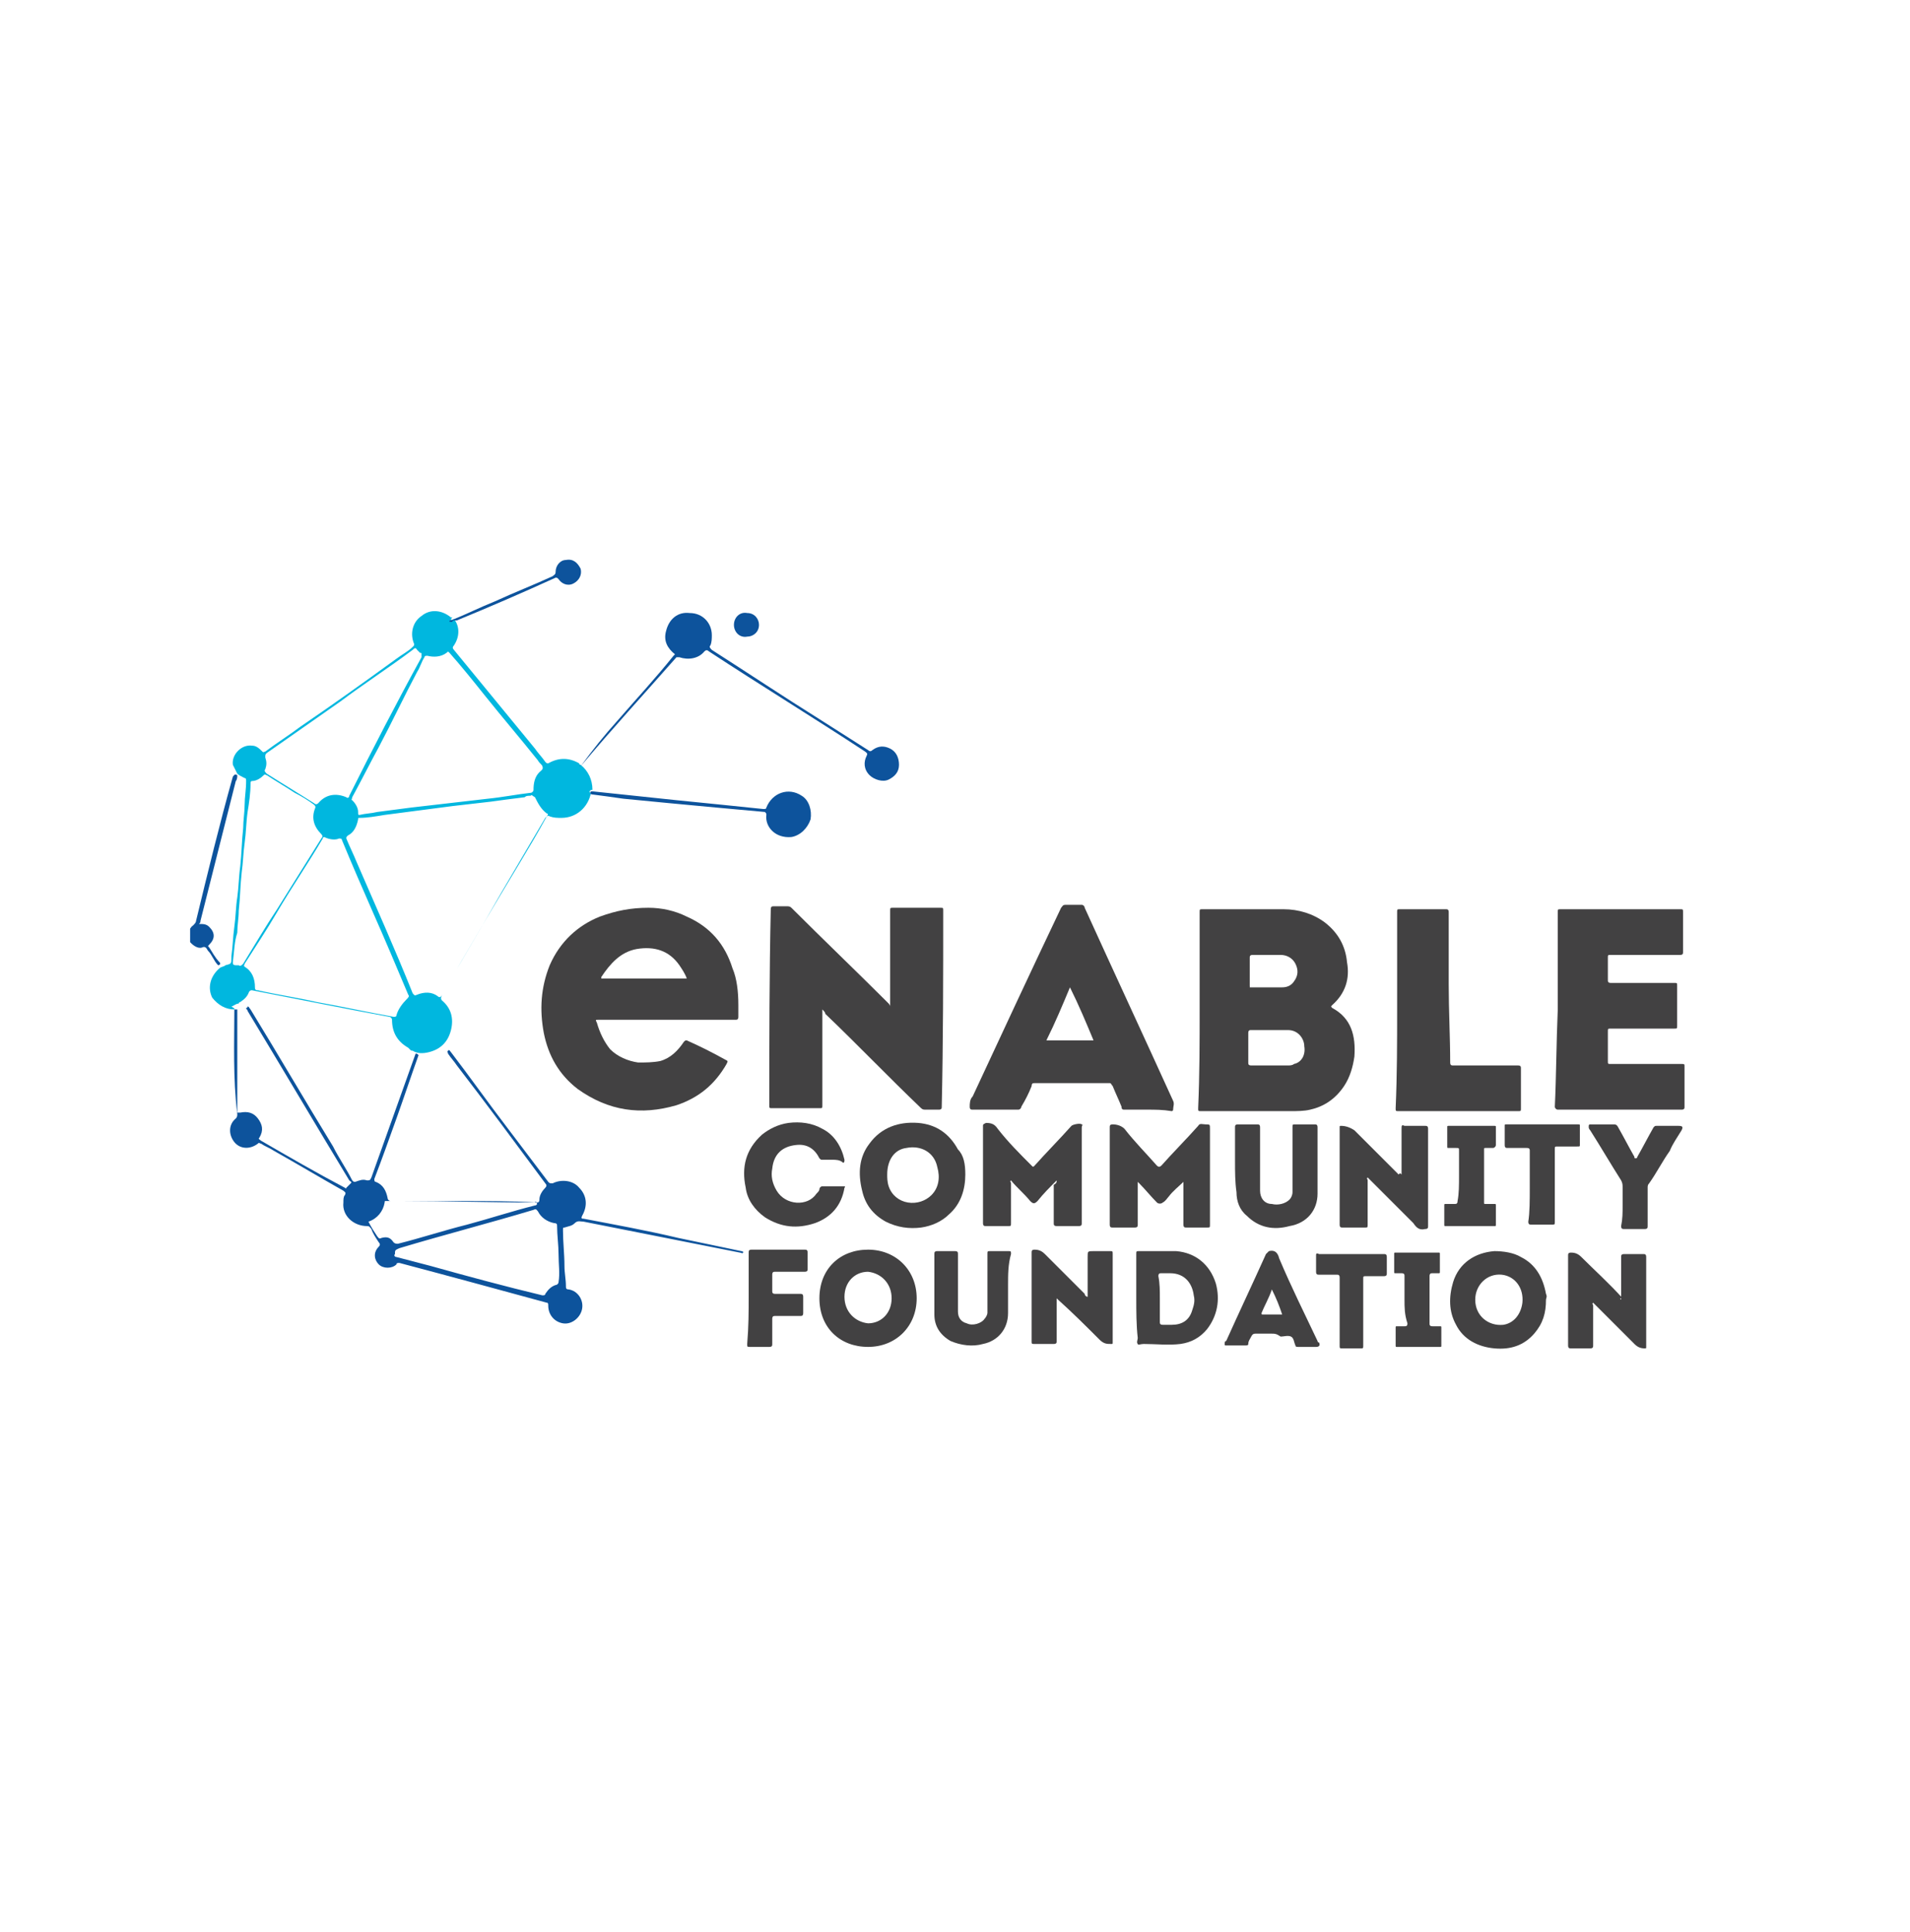 <?xml version="1.0" encoding="utf-8"?>
<!-- Generator: Adobe Illustrator 20.0.0, SVG Export Plug-In . SVG Version: 6.00 Build 0)  -->
<svg version="1.1" id="Layer_1" xmlns="http://www.w3.org/2000/svg" xmlns:xlink="http://www.w3.org/1999/xlink" x="0px" y="0px"
	 viewBox="0 0 129.6 131.1" style="enable-background:new 0 0 129.6 131.1;" xml:space="preserve">
<style type="text/css">
	.st0{fill:#424142;}
	.st1{clip-path:url(#SVGID_2_);fill:#424142;}
	.st2{clip-path:url(#SVGID_4_);fill:#424142;}
	.st3{fill:#00B7DF;}
	.st4{fill:#0D539C;}
	.st5{clip-path:url(#SVGID_6_);fill:#424142;}
	.st6{clip-path:url(#SVGID_8_);fill:#424142;}
	.st7{clip-path:url(#SVGID_10_);fill:#0D539C;}
	.st8{clip-path:url(#SVGID_12_);fill:#0D539C;}
	.st9{clip-path:url(#SVGID_14_);fill:#0D539C;}
</style>
<g>
	<path class="st0" d="M46.6,66.4c-0.1-0.3-0.3-0.6-0.5-0.9c-0.7-1-1.7-1.3-2.9-1.1c-1.1,0.2-1.8,1-2.4,1.9v0.1
		C42.7,66.4,44.6,66.4,46.6,66.4L46.6,66.4z M50.1,68.2c0,0.3,0,0.5,0,0.8c0,0.2-0.1,0.2-0.2,0.2c-2.2,0-4.4,0-6.6,0
		c-0.9,0-1.8,0-2.7,0c-0.2,0-0.2,0-0.1,0.2c0.2,0.7,0.5,1.3,0.9,1.8c0.5,0.5,1.2,0.8,1.9,0.9c0.5,0,1,0,1.5-0.1
		c0.7-0.2,1.2-0.7,1.6-1.3c0.1-0.1,0.1-0.1,0.2-0.1c0.9,0.4,1.7,0.8,2.6,1.3c0.2,0.1,0.2,0.1,0.1,0.3c-0.8,1.4-1.9,2.3-3.4,2.8
		c-2.4,0.7-4.6,0.4-6.7-1.1c-1.3-1-2-2.3-2.3-3.8c-0.3-1.6-0.2-3.1,0.4-4.6c0.7-1.6,1.9-2.7,3.4-3.3c1.1-0.4,2.1-0.6,3.3-0.6
		c0.9,0,1.8,0.2,2.6,0.6c1.6,0.7,2.6,1.9,3.1,3.5C50,66.4,50.1,67.3,50.1,68.2L50.1,68.2z"/>
	<path class="st0" d="M86.2,69.9L86.2,69.9c-0.4,0-0.9,0-1.3,0c-0.1,0-0.2,0-0.2,0.2c0,0.7,0,1.3,0,2c0,0.1,0,0.2,0.2,0.2
		c0.8,0,1.7,0,2.5,0c0.1,0,0.3,0,0.4-0.1c0.5-0.1,0.8-0.6,0.7-1.2c0-0.5-0.4-1.1-1.1-1.1C87.1,69.9,86.6,69.9,86.2,69.9L86.2,69.9z
		 M84.8,67c0.7,0,1.5,0,2.2,0c0.3,0,0.6-0.1,0.8-0.4c0.3-0.4,0.3-0.8,0.1-1.2c-0.2-0.4-0.6-0.6-1-0.6c-0.6,0-1.3,0-1.9,0
		c-0.2,0-0.2,0.1-0.2,0.2C84.8,65.6,84.8,66.3,84.8,67C84.7,67,84.8,67,84.8,67L84.8,67z M81.4,68.5c0-2.2,0-4.4,0-6.6
		c0-0.2,0-0.2,0.2-0.2c1.8,0,3.7,0,5.5,0c1,0,2,0.3,2.8,0.9c0.9,0.7,1.4,1.6,1.5,2.7c0.2,1.1-0.1,2.1-1,2.9c-0.1,0.1-0.1,0.1,0,0.2
		c1.3,0.7,1.6,1.9,1.5,3.3c-0.1,0.7-0.3,1.4-0.7,2c-0.6,0.9-1.4,1.4-2.3,1.6c-0.4,0.1-0.9,0.1-1.3,0.1c-2,0-4.1,0-6.1,0
		c-0.2,0-0.2,0-0.2-0.2C81.4,72.9,81.4,70.7,81.4,68.5L81.4,68.5L81.4,68.5z"/>
	<g>
		<g>
			<defs>
				<rect id="SVGID_1_" x="12.9" y="37.9" width="101.5" height="53.6"/>
			</defs>
			<clipPath id="SVGID_2_">
				<use xlink:href="#SVGID_1_"  style="overflow:visible;"/>
			</clipPath>
			<path class="st1" d="M55.8,68.5c0,0.1,0,0.1,0,0.2c0,2.1,0,4.2,0,6.3c0,0.2,0,0.2-0.2,0.2c-1.1,0-2.2,0-3.2,0
				c-0.2,0-0.2,0-0.2-0.2c0-4.4,0-8.9,0.1-13.3c0-0.2,0.1-0.2,0.2-0.2c0.3,0,0.6,0,0.9,0c0.1,0,0.2,0,0.3,0.1
				c2.2,2.2,4.4,4.3,6.6,6.5c0,0,0.1,0.1,0.1,0.2l0,0c0-0.1,0-0.1,0-0.2c0-2.1,0-4.2,0-6.3c0-0.2,0-0.2,0.2-0.2c1.1,0,2.1,0,3.2,0
				c0.2,0,0.2,0,0.2,0.2c0,4.4,0,8.9-0.1,13.3c0,0.1,0,0.2-0.2,0.2c-0.3,0-0.6,0-0.9,0c-0.1,0-0.2,0-0.3-0.1
				c-2.2-2.1-4.3-4.3-6.5-6.4C56,68.7,55.9,68.6,55.8,68.5L55.8,68.5L55.8,68.5z"/>
		</g>
		<g>
			<defs>
				<rect id="SVGID_3_" x="12.9" y="37.9" width="101.5" height="53.6"/>
			</defs>
			<clipPath id="SVGID_4_">
				<use xlink:href="#SVGID_3_"  style="overflow:visible;"/>
			</clipPath>
			<path class="st2" d="M105.7,68.5c0-2.2,0-4.4,0-6.6c0-0.2,0-0.2,0.2-0.2c2.7,0,5.4,0,8.1,0c0.2,0,0.2,0,0.2,0.2
				c0,0.9,0,1.8,0,2.7c0,0.1,0,0.2-0.2,0.2c-1.6,0-3.1,0-4.7,0c-0.2,0-0.2,0-0.2,0.2c0,0.5,0,1,0,1.5c0,0.1,0,0.2,0.2,0.2
				c1.4,0,2.8,0,4.3,0c0.2,0,0.2,0,0.2,0.2c0,0.9,0,1.8,0,2.7c0,0.2,0,0.2-0.2,0.2c-1.4,0-2.8,0-4.3,0c-0.2,0-0.2,0-0.2,0.2
				c0,0.7,0,1.4,0,2c0,0.2,0,0.2,0.2,0.2c1.6,0,3.2,0,4.8,0c0.2,0,0.2,0,0.2,0.2c0,0.9,0,1.8,0,2.7c0,0.1,0,0.2-0.2,0.2
				c-2.8,0-5.6,0-8.4,0c-0.1,0-0.2-0.1-0.2-0.2C105.6,73,105.6,70.8,105.7,68.5L105.7,68.5L105.7,68.5z"/>
		</g>
	</g>
	<path class="st0" d="M74.2,70.6c-0.5-1.2-1-2.4-1.6-3.6c-0.5,1.2-1,2.4-1.6,3.6C72.1,70.6,73.2,70.6,74.2,70.6L74.2,70.6z
		 M77.8,75.3c-0.5,0-1,0-1.5,0c-0.1,0-0.2,0-0.2-0.2c-0.2-0.5-0.4-0.9-0.6-1.4c-0.1-0.1-0.1-0.2-0.2-0.2c-1.7,0-3.4,0-5.1,0
		c-0.1,0-0.2,0-0.2,0.2c-0.2,0.5-0.4,0.9-0.7,1.4c0,0.1-0.1,0.2-0.2,0.2c-1,0-2.1,0-3.1,0c-0.1,0-0.2,0-0.2-0.2s0-0.5,0.2-0.7
		c2-4.3,4-8.6,6-12.8c0.1-0.1,0.1-0.2,0.3-0.2c0.4,0,0.8,0,1.1,0c0.1,0,0.2,0.1,0.2,0.2c2,4.4,4,8.7,6,13.1c0.1,0.2,0,0.4,0,0.6
		c0,0.1-0.1,0.1-0.1,0.1C78.9,75.3,78.4,75.3,77.8,75.3L77.8,75.3L77.8,75.3z"/>
	<path class="st3" d="M15.8,65.3c0,0.1,0,0.2,0.2,0.2c0.1,0,0.2,0,0.2,0c0.1,0.1,0.2,0,0.3-0.1c0.8-1.3,1.5-2.5,2.3-3.7
		c1-1.6,2-3.2,3-4.8c0.1-0.1,0.1-0.2,0-0.3c-0.5-0.5-0.7-1.1-0.4-1.8c0-0.1,0-0.1-0.1-0.2c-0.4-0.3-0.9-0.6-1.3-0.8
		c-0.6-0.4-1.3-0.8-1.9-1.2c-0.1,0-0.1-0.1-0.2,0c-0.2,0.2-0.5,0.4-0.8,0.4C17,53,17,53.1,17,53.2c0,0.6-0.1,1.3-0.2,1.9
		c-0.1,0.7-0.1,1.4-0.2,2.1c-0.1,0.7-0.1,1.3-0.2,2c-0.1,0.9-0.1,1.7-0.2,2.6c0,0.5-0.1,1-0.1,1.5C15.9,63.9,15.9,64.5,15.8,65.3
		L15.8,65.3z M28.6,44.4c0-0.1,0-0.1-0.1-0.1c-0.1-0.1-0.1-0.1-0.2-0.2c-0.1-0.2-0.2-0.1-0.3,0c-1.6,1.2-3.3,2.3-4.9,3.5
		c-1.7,1.2-3.3,2.3-5,3.5C18,51.2,18,51.2,18,51.4c0.1,0.3,0.1,0.5,0,0.8c-0.1,0.1,0,0.2,0.1,0.3c1.1,0.7,2.1,1.3,3.2,2
		c0.1,0.1,0.2,0.1,0.3,0c0.5-0.6,1.2-0.7,1.9-0.4c0.1,0.1,0.2,0,0.2-0.1c1.6-3.2,3.2-6.3,4.9-9.4C28.6,44.5,28.6,44.4,28.6,44.4
		L28.6,44.4z M22,56.8c-0.1,0-0.1,0.1-0.1,0.1c-1,1.7-2.1,3.3-3.1,5c-0.7,1.2-1.5,2.4-2.2,3.5c0,0.1-0.1,0.1,0,0.2
		c0.5,0.3,0.7,0.8,0.7,1.4c0,0.1,0,0.2,0.2,0.2c1.3,0.3,2.7,0.5,4,0.8c1.7,0.3,3.5,0.7,5.2,1c0.1,0,0.2,0,0.2-0.1
		c0.1-0.4,0.4-0.8,0.7-1.1c0.1-0.1,0.2-0.2,0.1-0.3c-0.8-1.9-1.6-3.8-2.4-5.6c-0.7-1.6-1.4-3.2-2.1-4.9c0-0.1-0.1-0.1-0.2-0.1
		C22.8,57,22.4,57,22,56.8C22.1,56.8,22,56.8,22,56.8L22,56.8z M24.4,55.3c0.4-0.1,0.8-0.1,1.2-0.2c0.8-0.1,1.5-0.2,2.3-0.3
		c0.9-0.1,1.7-0.2,2.6-0.3s1.7-0.2,2.6-0.3c1-0.1,2-0.3,2.9-0.4c0.1,0,0.2-0.1,0.2-0.2c0-0.5,0.1-0.9,0.4-1.2
		c0.1-0.1,0.3-0.2,0.2-0.4c0-0.1-0.2-0.2-0.3-0.4c-1.2-1.5-2.4-2.9-3.6-4.4c-0.8-1-1.6-2-2.4-2.9c-0.1-0.1-0.1-0.1-0.2,0
		c-0.4,0.3-0.9,0.3-1.3,0.2c-0.1,0-0.2,0-0.2,0.1c-0.2,0.3-0.3,0.7-0.5,1c-0.9,1.7-1.7,3.4-2.6,5.1c-0.6,1.1-1.2,2.3-1.8,3.4
		c0,0.1-0.1,0.2,0,0.2c0.2,0.2,0.4,0.5,0.4,0.8C24.3,55.3,24.3,55.3,24.4,55.3L24.4,55.3z M36,54c-0.2,0-0.3,0-0.4,0.1
		c-0.8,0.1-1.6,0.2-2.3,0.3c-0.9,0.1-1.7,0.2-2.6,0.3c-0.8,0.1-1.5,0.2-2.3,0.3s-1.5,0.2-2.3,0.3c-0.6,0.1-1.2,0.2-1.7,0.2
		c-0.1,0-0.1,0-0.1,0.1c-0.1,0.5-0.3,0.9-0.7,1.1c-0.1,0.1-0.1,0.1-0.1,0.2c0.2,0.5,0.5,1.1,0.7,1.6c1.3,3,2.6,5.9,3.8,8.9
		c0.1,0.1,0.1,0.2,0.3,0.1c0.5-0.2,1-0.2,1.4,0.1c0.1,0.1,0.2,0.1,0.3-0.1c1.7-3,3.5-6,5.3-9c0.6-1,1.2-2,1.8-3.1
		c0.1-0.1,0.1-0.2,0-0.2c-0.4-0.3-0.6-0.7-0.8-1.1C36.1,54,36.1,53.9,36,54L36,54z M15.9,68.5c-0.6,0-1.1-0.3-1.5-0.8
		c-0.3-0.6-0.2-1.4,0.5-2c0.1-0.1,0.3-0.1,0.4-0.2c0.4-0.1,0.4-0.1,0.4-0.5v-0.1c0.1-0.7,0.1-1.3,0.2-2c0.1-0.7,0.1-1.4,0.2-2
		c0.1-0.7,0.1-1.4,0.2-2.1c0.1-0.9,0.1-1.7,0.2-2.6c0-0.5,0.1-1.1,0.1-1.6s0.1-1,0.1-1.6c0-0.1,0-0.2-0.1-0.2
		c-0.2-0.1-0.4-0.2-0.5-0.3c-0.1-0.2-0.2-0.4-0.3-0.6c-0.1-0.7,0.6-1.4,1.3-1.3c0.3,0,0.5,0.2,0.7,0.4c0.1,0.1,0.1,0,0.2,0
		c0.8-0.6,1.6-1.1,2.4-1.7c2.2-1.5,4.3-3,6.5-4.6c0.4-0.3,0.8-0.5,1.1-0.8c0.1-0.1,0.1-0.1,0.1-0.2c-0.3-0.7-0.1-1.5,0.5-1.9
		c0.6-0.5,1.4-0.4,2,0.1c0,0,0,0,0.1,0L30.6,42c0,0.1,0.1,0.1,0.2,0c0.4,0.5,0.4,1.2,0,1.8c-0.1,0.1-0.1,0.2,0,0.3
		c1.8,2.2,3.7,4.5,5.5,6.7c0.2,0.3,0.5,0.6,0.7,0.9c0.1,0.1,0.1,0.1,0.2,0.1c0.7-0.4,1.4-0.4,2.1,0l0,0c0,0.1,0.1,0.1,0.1,0.1
		c0.5,0.4,0.8,1,0.8,1.7c-0.1,0-0.1,0-0.2,0.1c0,0.1,0.1,0.1,0.1,0.1c-0.2,1-1,1.7-2,1.7c-0.3,0-0.5,0-0.8-0.1
		c-0.1-0.1-0.2,0-0.3,0.1c-1,1.7-2,3.4-3,5.1c-1.3,2.3-2.7,4.6-4,6.9c-0.1,0.2-0.1,0.3,0,0.4c0.6,0.5,0.8,1.2,0.6,2
		c-0.2,0.8-0.7,1.3-1.5,1.5c-0.4,0.1-0.8,0.1-1.1-0.1c-0.1,0-0.1,0-0.2-0.1c0,0,0,0-0.1-0.1c-0.7-0.4-1.1-1-1.1-1.9
		c0-0.1-0.1-0.2-0.2-0.2c-1.6-0.3-3.2-0.6-4.7-0.9s-3.1-0.6-4.6-0.9c-0.1,0-0.1,0-0.2,0.1c-0.1,0.3-0.3,0.5-0.6,0.7
		c0,0-0.1,0-0.1,0.1c-0.2,0-0.4,0.2-0.5,0.2C16,68.5,15.9,68.4,15.9,68.5L15.9,68.5z"/>
	<path class="st0" d="M94.8,68.5c0-2.2,0-4.4,0-6.6c0-0.2,0-0.2,0.2-0.2c1,0,2.1,0,3.1,0c0.1,0,0.2,0,0.2,0.2c0,1.6,0,3.3,0,4.9
		c0,1.8,0.1,3.6,0.1,5.3c0,0.2,0.1,0.2,0.2,0.2c1.5,0,3,0,4.4,0c0.2,0,0.2,0.1,0.2,0.2c0,0.9,0,1.8,0,2.7c0,0.2,0,0.2-0.2,0.2
		c-2.7,0-5.4,0-8.1,0c-0.2,0-0.2,0-0.2-0.2C94.8,72.9,94.8,70.7,94.8,68.5L94.8,68.5L94.8,68.5z"/>
	<path class="st4" d="M25,82.9c0.2,0.4,0.4,0.7,0.6,1c0.1,0.1,0.1,0.2,0.3,0.1c0.4-0.1,0.6,0,0.8,0.3c0.1,0.1,0.2,0.1,0.3,0.1
		c1.6-0.4,3.1-0.9,4.7-1.3c1.5-0.4,3-0.9,4.6-1.3c0.1,0,0.2-0.1,0.1-0.2c0-0.1-0.1,0-0.2,0c-3,0-5.9-0.1-8.9-0.1c-0.4,0-0.7,0-1.1,0
		c-0.1,0-0.1,0-0.1,0.1C26,82.2,25.6,82.7,25,82.9L25,82.9z M37.9,85.1L37.9,85.1c0-0.6-0.1-1.3-0.1-1.9c0-0.1,0-0.2-0.2-0.2
		c-0.5-0.1-0.9-0.4-1.1-0.8c-0.1-0.1-0.1-0.2-0.3-0.1c-3,0.9-6.1,1.7-9.1,2.6c-0.2,0.1-0.3,0.1-0.3,0.3v0.1c-0.1,0.1,0,0.2,0.1,0.2
		c0.8,0.2,1.5,0.4,2.3,0.6c2.5,0.7,5.1,1.4,7.6,2c0.1,0,0.2,0,0.2-0.1c0.2-0.3,0.4-0.5,0.7-0.6c0.1,0,0.2-0.1,0.2-0.2
		C38,86.4,37.9,85.8,37.9,85.1L37.9,85.1z M15.9,68.5c0,0,0.1,0,0.2,0c0,0.1,0,0.1,0,0.2c0,1.4,0,2.7,0,4.1c0,0.9,0,1.8,0,2.7
		c0.1,0,0.1,0,0.2,0c0.5-0.1,0.9,0,1.2,0.4c0.3,0.4,0.4,0.8,0.1,1.3c-0.1,0.1,0,0.1,0.1,0.2c1.9,1.1,3.8,2.2,5.7,3.2
		c0,0,0.1,0.1,0.1,0c0.1-0.1,0.2-0.2,0.3-0.3c0.1-0.1,0-0.1-0.1-0.2c-2.3-3.8-4.6-7.7-6.9-11.5c0-0.1-0.1-0.1-0.1-0.2
		c0,0,0.1,0,0.1-0.1c0.1,0,0.1,0.1,0.2,0.2c1.9,3.1,3.7,6.2,5.6,9.3c0.4,0.8,0.9,1.5,1.3,2.3c0.1,0.1,0.1,0.1,0.2,0.1
		c0.3-0.1,0.5-0.2,0.8-0.1c0.2,0,0.2,0,0.3-0.2c0.5-1.4,1-2.8,1.5-4.2c0.5-1.4,1-2.8,1.5-4.2c0.1,0,0.1,0,0.2,0.1
		c-0.5,1.4-1,2.9-1.5,4.3s-1,2.8-1.5,4.1c0,0.1,0,0.2,0.1,0.2c0.5,0.2,0.7,0.6,0.8,1.1c0,0.1,0.1,0.2,0.2,0.2c1.6,0,3.2,0,4.8,0
		c1.7,0,3.4,0,5.1,0.1c0.1,0,0.2,0,0.2-0.2c0-0.3,0.2-0.6,0.4-0.8c0.1-0.1,0.1-0.2,0-0.3c-2-2.7-4-5.4-6-8c-0.2-0.3-0.4-0.5-0.6-0.8
		c0-0.1-0.1-0.1,0-0.2s0.1,0,0.2,0.1c1.3,1.7,2.5,3.4,3.8,5.1c0.9,1.2,1.9,2.5,2.8,3.7c0.1,0.1,0.1,0.1,0.3,0.1
		c0.6-0.3,1.4-0.2,1.8,0.3c0.5,0.5,0.6,1.2,0.2,1.9c-0.1,0.2,0,0.2,0.1,0.2c2.1,0.4,4.3,0.8,6.4,1.3c1.4,0.3,2.9,0.6,4.3,0.9
		c0.1,0,0.2,0.1,0.1,0.1c0,0.1-0.1,0-0.2,0c-3.5-0.7-7.1-1.4-10.6-2.1c-0.2,0-0.4-0.1-0.6,0.1c-0.2,0.2-0.4,0.2-0.7,0.3
		c-0.1,0-0.1,0-0.1,0.2c0,0.8,0.1,1.6,0.1,2.4c0,0.5,0.1,0.9,0.1,1.4c0,0.1,0,0.2,0.2,0.2c0.6,0.1,1,0.7,0.9,1.3
		c-0.1,0.6-0.7,1.1-1.3,1s-1-0.6-1-1.2c0-0.1,0-0.2-0.1-0.2c-3.3-0.9-6.6-1.8-10-2.7c-0.1,0-0.2,0-0.2,0.1c-0.3,0.3-0.9,0.3-1.2,0
		c-0.3-0.3-0.4-0.8,0-1.2c0.1-0.1,0.1-0.2,0-0.3c-0.2-0.3-0.4-0.6-0.5-0.9c-0.1-0.1-0.1-0.2-0.3-0.2c-0.9,0-1.7-0.7-1.6-1.6
		c0-0.2,0-0.4,0.1-0.5c0.1-0.2,0-0.2-0.1-0.3c-1.6-0.9-3.1-1.8-4.7-2.7c-0.3-0.2-0.6-0.3-0.9-0.5c-0.1,0-0.1-0.1-0.2,0
		C17,78,16.3,78,15.9,77.5s-0.4-1.2,0.1-1.6c0.1-0.1,0.1-0.2,0.1-0.3C15.8,73.1,15.9,70.8,15.9,68.5L15.9,68.5z"/>
	<path class="st0" d="M71.7,80.1c-0.5,0.5-0.9,0.9-1.3,1.4c-0.2,0.2-0.3,0.2-0.5,0c-0.4-0.5-0.9-0.9-1.3-1.4c-0.1,0.1,0,0.1,0,0.2
		c0,0.9,0,1.8,0,2.7c0,0.2,0,0.2-0.2,0.2c-0.5,0-1,0-1.5,0c-0.1,0-0.2,0-0.2-0.2c0-2.2,0-4.4,0-6.6c0-0.1,0-0.1,0.2-0.2
		c0.4,0,0.6,0.1,0.8,0.4c0.7,0.9,1.5,1.7,2.3,2.5c0.1,0.1,0.1,0.1,0.2,0c0.8-0.9,1.7-1.8,2.5-2.7c0.1-0.1,0.6-0.2,0.7-0.1
		c0.1,0,0,0.1,0,0.2c0,1.3,0,2.6,0,3.9c0,0.9,0,1.8,0,2.6c0,0.1,0,0.2-0.2,0.2c-0.5,0-1,0-1.5,0c-0.2,0-0.2-0.1-0.2-0.2
		c0-0.9,0-1.8,0-2.6C71.7,80.3,71.7,80.2,71.7,80.1L71.7,80.1z"/>
	<path class="st0" d="M80.3,80.2c-0.3,0.3-0.7,0.6-1,1c-0.1,0.1-0.2,0.3-0.4,0.4c-0.1,0.1-0.3,0.1-0.4,0c-0.4-0.4-0.8-0.9-1.2-1.3
		l-0.1-0.1c0,0.1,0,0.1,0,0.2c0,0.9,0,1.8,0,2.7c0,0.1,0,0.2-0.2,0.2c-0.5,0-1,0-1.5,0c-0.1,0-0.2,0-0.2-0.2c0-2.2,0-4.4,0-6.6
		c0-0.1,0-0.2,0.2-0.2c0.3,0,0.6,0.1,0.8,0.3c0.7,0.9,1.5,1.7,2.2,2.5c0.1,0.1,0.2,0.1,0.3,0c0.8-0.9,1.7-1.8,2.5-2.7
		c0.1-0.2,0.3-0.1,0.5-0.1c0.3,0,0.3,0,0.3,0.3c0,2.2,0,4.3,0,6.5c0,0.2,0,0.2-0.2,0.2c-0.5,0-0.9,0-1.4,0c-0.1,0-0.2,0-0.2-0.2
		c0-0.9,0-1.8,0-2.7C80.3,80.3,80.3,80.2,80.3,80.2L80.3,80.2L80.3,80.2z"/>
	<path class="st0" d="M60.2,79.7c0,0.2,0,0.5,0.1,0.8c0.2,0.6,0.7,1,1.3,1.1s1.2-0.1,1.6-0.5c0.5-0.5,0.6-1.2,0.4-1.9
		c-0.2-1-1.1-1.5-2.1-1.3C60.7,78,60.2,78.7,60.2,79.7L60.2,79.7z M65.5,79.7c0,1-0.3,2-1.1,2.7c-0.5,0.5-1.2,0.8-1.9,0.9
		c-0.8,0.1-1.6,0-2.4-0.4c-0.9-0.5-1.4-1.2-1.6-2.1c-0.3-1.2-0.2-2.3,0.5-3.2c0.8-1.1,2-1.5,3.3-1.4c1.2,0.1,2.1,0.7,2.7,1.8
		C65.4,78.4,65.5,79,65.5,79.7L65.5,79.7z"/>
	<path class="st0" d="M95.1,79.7c0-1,0-2.1,0-3.1c0-0.2,0-0.3,0.2-0.2c0.5,0,0.9,0,1.4,0c0.1,0,0.2,0,0.2,0.2c0,2.2,0,4.4,0,6.6
		c0,0.1,0,0.2-0.2,0.2c-0.4,0.1-0.6-0.1-0.8-0.4c-1-1-2-2-3-3l-0.1-0.1c-0.1,0.1,0,0.1,0,0.2c0,1,0,2,0,3c0,0.2,0,0.2-0.2,0.2
		c-0.5,0-1,0-1.5,0c-0.1,0-0.2,0-0.2-0.2c0-2.2,0-4.4,0-6.6c0-0.1,0-0.1,0.1-0.1c0.3,0,0.6,0.1,0.9,0.3c1,1,2,2,3,3
		C95,79.6,95,79.6,95.1,79.7L95.1,79.7L95.1,79.7z"/>
	<g>
		<g>
			<defs>
				<rect id="SVGID_5_" x="12.9" y="37.9" width="101.5" height="53.6"/>
			</defs>
			<clipPath id="SVGID_6_">
				<use xlink:href="#SVGID_5_"  style="overflow:visible;"/>
			</clipPath>
			<path class="st5" d="M56.5,78.7c-0.2,0-0.5,0-0.7,0c-0.1,0-0.1,0-0.2-0.1c-0.3-0.6-0.8-1-1.6-0.9c-0.9,0.1-1.5,0.6-1.6,1.6
				c-0.1,0.5,0,1,0.3,1.5c0.6,1,2.1,1.1,2.7,0.2c0.1-0.1,0.2-0.2,0.2-0.3c0-0.1,0.1-0.2,0.2-0.2c0.5,0,0.9,0,1.4,0
				c0.1,0,0.2,0,0.1,0.1c-0.2,1.2-0.9,2-2,2.4c-1.2,0.4-2.3,0.3-3.4-0.4c-0.7-0.5-1.2-1.2-1.3-2c-0.3-1.4,0-2.6,1.1-3.6
				c0.5-0.4,1.1-0.7,1.8-0.8c0.8-0.1,1.6,0,2.3,0.4c0.8,0.4,1.3,1.2,1.5,2.1c0,0.1,0,0.2-0.1,0.2C57,78.7,56.7,78.7,56.5,78.7
				L56.5,78.7L56.5,78.7z"/>
		</g>
		<g>
			<defs>
				<rect id="SVGID_7_" x="12.9" y="37.9" width="101.5" height="53.6"/>
			</defs>
			<clipPath id="SVGID_8_">
				<use xlink:href="#SVGID_7_"  style="overflow:visible;"/>
			</clipPath>
			<path class="st6" d="M100.1,88.2L100.1,88.2c0,1.1,0.9,1.8,1.9,1.7c0.7-0.1,1.2-0.7,1.3-1.5c0.1-1-0.5-1.8-1.4-1.9
				C100.9,86.4,100.1,87.2,100.1,88.2L100.1,88.2z M104.9,88.2c0,0.9-0.2,1.6-0.8,2.3c-0.7,0.8-1.6,1.1-2.7,1s-2.1-0.6-2.6-1.6
				C98.3,89,98.3,88,98.6,87c0.4-1.3,1.5-2,2.8-2.1c0.6,0,1.3,0.1,1.8,0.4c1,0.5,1.5,1.4,1.7,2.5C105,88,104.9,88.1,104.9,88.2
				L104.9,88.2z"/>
		</g>
	</g>
	<path class="st0" d="M58.9,86.3c-0.9,0-1.6,0.7-1.6,1.7s0.7,1.7,1.6,1.8c0.9,0,1.6-0.7,1.6-1.7C60.5,87.1,59.8,86.4,58.9,86.3
		L58.9,86.3z M58.9,84.8c1.9,0,3.3,1.4,3.3,3.3s-1.4,3.3-3.3,3.3c-1.9,0-3.3-1.3-3.3-3.3C55.6,86.1,57,84.8,58.9,84.8L58.9,84.8z"/>
	<path class="st0" d="M73.8,88c0-0.9,0-1.8,0-2.7c0-0.4,0-0.4,0.4-0.4s0.7,0,1.1,0c0.2,0,0.2,0,0.2,0.2c0,1.8,0,3.7,0,5.5
		c0,0.2,0,0.3,0,0.5c0,0.1,0,0.1-0.1,0.1c-0.3,0-0.5,0-0.8-0.3c-0.9-0.9-1.8-1.8-2.8-2.7l-0.1-0.1c0,0.1,0,0.1,0,0.2
		c0,0.9,0,1.8,0,2.7c0,0.1,0,0.2-0.2,0.2c-0.4,0-0.9,0-1.3,0c-0.2,0-0.2,0-0.2-0.2c0-2,0-4,0-6c0-0.1,0-0.2,0.2-0.2
		c0.3,0,0.5,0.1,0.7,0.3c0.9,0.9,1.8,1.8,2.7,2.7C73.6,87.9,73.7,88,73.8,88C73.7,88,73.8,88,73.8,88L73.8,88z"/>
	<path class="st0" d="M110,88.2c0-0.1,0-0.2,0-0.2c0-0.9,0-1.8,0-2.7c0-0.1,0-0.2,0.2-0.2c0.4,0,0.9,0,1.3,0c0.1,0,0.2,0,0.2,0.2
		c0,2,0,4.1,0,6.1c0,0.1,0,0.1-0.1,0.1c-0.3,0-0.5-0.1-0.7-0.3c-0.9-0.9-1.8-1.8-2.7-2.7l-0.1-0.1c-0.1,0.1,0,0.1,0,0.2
		c0,0.9,0,1.8,0,2.7c0,0.1,0,0.2-0.2,0.2c-0.4,0-0.9,0-1.3,0c-0.1,0-0.2,0-0.2-0.2c0-2,0-4.1,0-6.1c0-0.1,0-0.2,0.2-0.2
		c0.3,0,0.5,0.1,0.7,0.3c0.9,0.9,1.9,1.8,2.8,2.8C109.9,88.1,109.9,88.1,110,88.2L110,88.2z"/>
	<path class="st0" d="M83.8,78.8c0-0.8,0-1.5,0-2.3c0-0.1,0-0.2,0.2-0.2c0.4,0,0.9,0,1.3,0c0.1,0,0.2,0,0.2,0.2c0,1.4,0,2.8,0,4.3
		c0,0.5,0.3,0.9,0.8,0.9c0.4,0.1,0.9,0,1.2-0.3c0.1-0.1,0.2-0.3,0.2-0.5c0-1.5,0-2.9,0-4.4c0-0.2,0-0.2,0.2-0.2c0.4,0,0.9,0,1.3,0
		c0.1,0,0.2,0,0.2,0.2c0,1.5,0,3,0,4.5c0,1.1-0.7,2-1.9,2.2c-1.1,0.3-2.1,0.1-2.9-0.7c-0.5-0.4-0.7-1-0.7-1.6
		C83.8,80.2,83.8,79.5,83.8,78.8L83.8,78.8L83.8,78.8z"/>
	<path class="st0" d="M78.7,88.1L78.7,88.1c0,0.5,0,1,0,1.6c0,0.1,0,0.2,0.2,0.2s0.4,0,0.6,0c0.7,0,1.2-0.3,1.4-1
		c0.1-0.3,0.2-0.6,0.1-1c-0.1-0.8-0.6-1.5-1.6-1.5c-0.2,0-0.4,0-0.6,0c-0.1,0-0.2,0-0.2,0.2C78.7,87.1,78.7,87.6,78.7,88.1
		L78.7,88.1z M77.1,88.1c0-1,0-2,0-3c0-0.2,0-0.2,0.2-0.2c0.8,0,1.7,0,2.5,0c1.3,0.1,2.3,0.9,2.7,2.2c0.3,1.1,0.1,2.2-0.6,3.1
		c-0.5,0.6-1.1,0.9-1.8,1c-0.8,0.1-1.7,0-2.5,0c-0.2,0-0.4,0.1-0.4,0c-0.1-0.1,0-0.3,0-0.4C77.1,89.9,77.1,89,77.1,88.1L77.1,88.1
		L77.1,88.1z"/>
	<path class="st0" d="M68.4,87.2c0,0.6,0,1.3,0,1.9c0,1.1-0.7,1.9-1.7,2.1c-0.7,0.2-1.5,0.1-2.2-0.2c-0.7-0.4-1.1-1-1.1-1.8
		c0-1.4,0-2.8,0-4.1c0-0.1,0-0.2,0.2-0.2c0.4,0,0.8,0,1.2,0c0.2,0,0.2,0.1,0.2,0.2c0,1.3,0,2.6,0,3.9c0,0.4,0.2,0.7,0.6,0.8
		c0.4,0.2,1,0,1.2-0.3c0.1-0.1,0.2-0.3,0.2-0.4c0-1.3,0-2.7,0-4c0-0.2,0-0.2,0.2-0.2c0.4,0,0.8,0,1.2,0c0.2,0,0.2,0,0.2,0.2
		C68.4,85.8,68.4,86.5,68.4,87.2L68.4,87.2L68.4,87.2z"/>
	<path class="st0" d="M86.3,87.5c-0.2,0.6-0.5,1.1-0.7,1.6c0,0.1,0,0.1,0.1,0.1c0.4,0,0.9,0,1.3,0C86.8,88.6,86.6,88.1,86.3,87.5
		L86.3,87.5z M86.3,90.5c-0.4,0-0.7,0-1.1,0c-0.1,0-0.2,0-0.3,0.2c-0.1,0.2-0.2,0.3-0.2,0.5c0,0.1-0.1,0.1-0.2,0.1
		c-0.4,0-0.9,0-1.3,0c-0.1,0-0.1,0-0.1-0.1s0-0.2,0.1-0.2c0.9-2,1.8-3.9,2.7-5.9C86,85,86,85,86.1,84.9c0.4-0.1,0.6,0.1,0.7,0.5
		c0.8,1.9,1.7,3.7,2.6,5.6c0,0,0,0.1,0.1,0.1c0.1,0.2,0,0.3-0.2,0.3c-0.4,0-0.8,0-1.2,0c-0.1,0-0.2,0-0.2-0.1
		c-0.1-0.2-0.1-0.5-0.3-0.6c-0.2-0.1-0.5,0-0.7,0C86.6,90.5,86.5,90.5,86.3,90.5L86.3,90.5L86.3,90.5z"/>
	<path class="st0" d="M110.1,81.8c0-0.4,0-0.8,0-1.2c0-0.2,0-0.3-0.1-0.5c-0.7-1.1-1.4-2.3-2.1-3.4c0,0-0.1-0.1-0.1-0.2
		c0-0.2,0-0.2,0.2-0.2c0.5,0,1,0,1.5,0c0.1,0,0.2,0,0.3,0.2c0.4,0.7,0.7,1.3,1.1,2c0,0.1,0,0.1,0.1,0.1s0.1-0.1,0.1-0.1
		c0.4-0.7,0.7-1.3,1.1-2c0.1-0.1,0.1-0.1,0.2-0.1c0.5,0,1,0,1.5,0c0.3,0,0.3,0.1,0.2,0.3c-0.3,0.5-0.6,0.9-0.8,1.4
		c-0.5,0.7-0.9,1.5-1.4,2.2c-0.1,0.1-0.1,0.2-0.1,0.3c0,0.9,0,1.7,0,2.6c0,0.1,0,0.2-0.2,0.2c-0.5,0-0.9,0-1.4,0
		c-0.1,0-0.2,0-0.2-0.2C110.1,82.7,110.1,82.3,110.1,81.8L110.1,81.8L110.1,81.8z"/>
	<path class="st0" d="M99,79.8c0-0.6,0-1.1,0-1.7c0-0.2,0-0.2-0.2-0.2s-0.3,0-0.5,0c-0.1,0-0.1,0-0.1-0.1c0-0.4,0-0.8,0-1.3
		c0-0.1,0-0.1,0.1-0.1c1,0,2.1,0,3.1,0c0.1,0,0.1,0,0.1,0.1c0,0.4,0,0.8,0,1.2c0,0.1-0.1,0.2-0.2,0.2c-0.2,0-0.4,0-0.5,0
		s-0.1,0-0.1,0.1c0,1.2,0,2.4,0,3.6c0,0.1,0,0.1,0.1,0.1c0.2,0,0.4,0,0.6,0c0.1,0,0.1,0,0.1,0.1c0,0.4,0,0.9,0,1.3
		c0,0.1,0,0.1-0.1,0.1c-1.1,0-2.2,0-3.3,0c-0.1,0-0.1,0-0.1-0.1c0-0.4,0-0.9,0-1.3c0-0.1,0-0.1,0.1-0.1c0.2,0,0.4,0,0.6,0
		c0.1,0,0.2,0,0.2-0.2C99,81,99,80.4,99,79.8L99,79.8L99,79.8z"/>
	<path class="st0" d="M103.8,80.6c0-0.8,0-1.6,0-2.5c0-0.1,0-0.2-0.2-0.2c-0.4,0-0.9,0-1.3,0c-0.1,0-0.2,0-0.2-0.2
		c0-0.4,0-0.9,0-1.3c0-0.1,0-0.1,0.1-0.1c1.6,0,3.2,0,4.9,0c0.1,0,0.1,0,0.1,0.1c0,0.4,0,0.9,0,1.3c0,0.1,0,0.1-0.2,0.1
		c-0.4,0-0.9,0-1.3,0c-0.2,0-0.2,0-0.2,0.2c0,1.6,0,3.3,0,4.9c0,0.2,0,0.2-0.2,0.2c-0.5,0-0.9,0-1.4,0c-0.1,0-0.2,0-0.2-0.2
		C103.8,82.3,103.8,81.4,103.8,80.6L103.8,80.6L103.8,80.6z"/>
	<path class="st0" d="M50.8,88c0-1,0-2,0-3c0-0.1,0-0.2,0.2-0.2c1.2,0,2.4,0,3.6,0c0.1,0,0.2,0,0.2,0.2c0,0.4,0,0.7,0,1.1
		c0,0.1,0,0.2-0.2,0.2c-0.7,0-1.3,0-2,0c-0.1,0-0.2,0-0.2,0.2c0,0.4,0,0.7,0,1.1c0,0.1,0,0.2,0.2,0.2c0.6,0,1.1,0,1.7,0
		c0.1,0,0.2,0,0.2,0.2c0,0.4,0,0.7,0,1.1c0,0.2-0.1,0.2-0.2,0.2c-0.6,0-1.1,0-1.7,0c-0.1,0-0.2,0-0.2,0.2c0,0.6,0,1.2,0,1.7
		c0,0.1,0,0.2-0.2,0.2c-0.4,0-0.9,0-1.3,0c-0.2,0-0.2,0-0.2-0.2C50.8,90,50.8,89,50.8,88L50.8,88L50.8,88z"/>
	<path class="st4" d="M39.4,52C39.3,52,39.3,51.9,39.4,52c0.8-1.1,1.6-2.1,2.5-3.1c1.3-1.5,2.6-2.9,3.8-4.4l0.1-0.1
		c-0.5-0.4-0.8-0.9-0.6-1.6c0.2-0.8,0.8-1.3,1.6-1.2c0.9,0,1.5,0.7,1.5,1.5c0,0.2,0,0.5-0.1,0.7c-0.1,0.1,0,0.2,0.1,0.3
		c2.5,1.6,4.9,3.2,7.3,4.7c1.1,0.7,2.2,1.4,3.3,2.1c0.1,0.1,0.2,0.1,0.3,0c0.4-0.3,0.8-0.3,1.2-0.1s0.6,0.6,0.6,1.1s-0.3,0.8-0.7,1
		s-1,0-1.3-0.3c-0.4-0.4-0.4-0.9-0.2-1.3c0.1-0.2,0-0.2-0.1-0.3c-3.5-2.3-7.1-4.5-10.6-6.8c-0.1-0.1-0.2-0.1-0.3,0
		c-0.4,0.5-1.1,0.6-1.7,0.4c-0.1,0-0.2,0-0.2,0C43.7,47.1,41.5,49.5,39.4,52L39.4,52L39.4,52z"/>
	<path class="st0" d="M90.9,88.9c0-0.7,0-1.5,0-2.2c0-0.2-0.1-0.2-0.2-0.2c-0.4,0-0.8,0-1.2,0c-0.1,0-0.2,0-0.2-0.2
		c0-0.4,0-0.8,0-1.1c0-0.1,0-0.2,0.2-0.1c1.5,0,2.9,0,4.4,0c0.1,0,0.2,0,0.2,0.2c0,0.4,0,0.8,0,1.1c0,0.1,0,0.2-0.2,0.2
		c-0.4,0-0.8,0-1.2,0c-0.2,0-0.2,0-0.2,0.2c0,1.5,0,3,0,4.5c0,0.2,0,0.2-0.2,0.2c-0.4,0-0.8,0-1.2,0c-0.2,0-0.2,0-0.2-0.2
		C90.9,90.4,90.9,89.7,90.9,88.9L90.9,88.9L90.9,88.9z"/>
	<path class="st0" d="M95.3,88.2c0-0.5,0-1.1,0-1.6c0-0.1,0-0.2-0.2-0.2c-0.1,0-0.3,0-0.4,0s-0.1,0-0.1-0.1c0-0.4,0-0.8,0-1.2
		c0-0.1,0-0.1,0.1-0.1c1,0,1.9,0,2.9,0c0.1,0,0.1,0,0.1,0.1c0,0.4,0,0.8,0,1.2c0,0.1,0,0.1-0.1,0.1s-0.3,0-0.4,0s-0.2,0-0.2,0.2
		c0,1.1,0,2.1,0,3.2c0,0.1,0,0.2,0.2,0.2s0.3,0,0.5,0c0.1,0,0.1,0,0.1,0.1c0,0.4,0,0.8,0,1.2c0,0.1,0,0.1-0.1,0.1c-1,0-2,0-2.9,0
		c-0.1,0-0.1,0-0.1-0.1c0-0.4,0-0.8,0-1.2c0-0.1,0-0.1,0.1-0.1c0.2,0,0.3,0,0.5,0c0.1,0,0.2,0,0.2-0.2
		C95.3,89.2,95.3,88.7,95.3,88.2L95.3,88.2L95.3,88.2z"/>
	<g>
		<g>
			<defs>
				<rect id="SVGID_9_" x="12.9" y="37.9" width="101.5" height="53.6"/>
			</defs>
			<clipPath id="SVGID_10_">
				<use xlink:href="#SVGID_9_"  style="overflow:visible;"/>
			</clipPath>
			<path class="st7" d="M40.1,53.9C40.1,53.9,40,53.9,40.1,53.9c-0.1-0.2,0-0.2,0.1-0.2c1.9,0.2,3.8,0.4,5.7,0.6
				c2,0.2,4,0.4,5.9,0.6c0.1,0,0.2,0,0.2-0.1c0.4-1,1.5-1.4,2.4-0.8c0.5,0.3,0.7,1,0.6,1.6c-0.2,0.6-0.7,1.1-1.3,1.2
				c-1.1,0.1-1.8-0.7-1.7-1.5c0-0.1,0-0.1-0.1-0.2c-1.1-0.1-2.2-0.2-3.3-0.3s-2.1-0.2-3.2-0.3c-1-0.1-2.1-0.2-3.1-0.3
				C41.6,54.1,40.9,54,40.1,53.9C40.2,53.9,40.2,53.9,40.1,53.9C40.2,53.9,40.1,53.9,40.1,53.9L40.1,53.9z"/>
		</g>
		<g>
			<defs>
				<rect id="SVGID_11_" x="12.9" y="37.9" width="101.5" height="53.6"/>
			</defs>
			<clipPath id="SVGID_12_">
				<use xlink:href="#SVGID_11_"  style="overflow:visible;"/>
			</clipPath>
			<path class="st8" d="M16.1,52.6c0,0.1,0,0.3-0.1,0.4c-0.8,3.2-1.6,6.3-2.4,9.5c0,0.1,0,0.1-0.1,0.2c0.3,0,0.5,0,0.7,0.2
				c0.4,0.4,0.4,0.8,0,1.2c-0.1,0.1-0.1,0.1,0,0.2c0.2,0.3,0.4,0.7,0.7,1c0.1,0.1,0,0.2-0.1,0.2c-0.3-0.3-0.4-0.7-0.7-1
				c-0.1-0.2-0.2-0.3-0.4-0.2c-0.3,0.1-0.7-0.2-0.9-0.5c-0.1-0.3,0-0.8,0.3-1c0.1-0.1,0.2-0.2,0.2-0.3c0.8-3.3,1.6-6.6,2.5-9.8
				C15.9,52.6,15.9,52.5,16.1,52.6L16.1,52.6z"/>
		</g>
		<g>
			<defs>
				<rect id="SVGID_13_" x="12.9" y="37.9" width="101.5" height="53.6"/>
			</defs>
			<clipPath id="SVGID_14_">
				<use xlink:href="#SVGID_13_"  style="overflow:visible;"/>
			</clipPath>
			<path class="st9" d="M30.7,42.2c-0.1,0-0.1,0-0.2,0c0-0.1,0-0.1,0.1-0.1c1-0.4,2-0.9,3-1.3c1.3-0.6,2.6-1.1,3.9-1.7
				c0.1-0.1,0.2-0.1,0.2-0.3c0-0.4,0.3-0.8,0.7-0.8c0.5-0.1,0.8,0.2,1,0.6c0.1,0.4-0.1,0.8-0.5,1s-0.8,0-1-0.3
				c-0.1-0.1-0.1-0.1-0.2-0.1c-2.2,1-4.5,2-6.7,2.9C30.7,42.1,30.7,42.1,30.7,42.2L30.7,42.2z"/>
		</g>
	</g>
	<path class="st4" d="M49.8,42.4c0-0.5,0.4-0.9,0.9-0.8c0.5,0,0.8,0.4,0.8,0.8c0,0.5-0.4,0.8-0.8,0.8C50.2,43.3,49.8,42.9,49.8,42.4
		L49.8,42.4z"/>
	<path class="st3" d="M40.2,53.9L40.2,53.9L40.2,53.9L40.2,53.9z"/>
	<path class="st0" d="M84.8,66.9C84.8,66.9,84.8,67,84.8,66.9C84.8,67,84.7,67,84.8,66.9L84.8,66.9z"/>
</g>
</svg>
